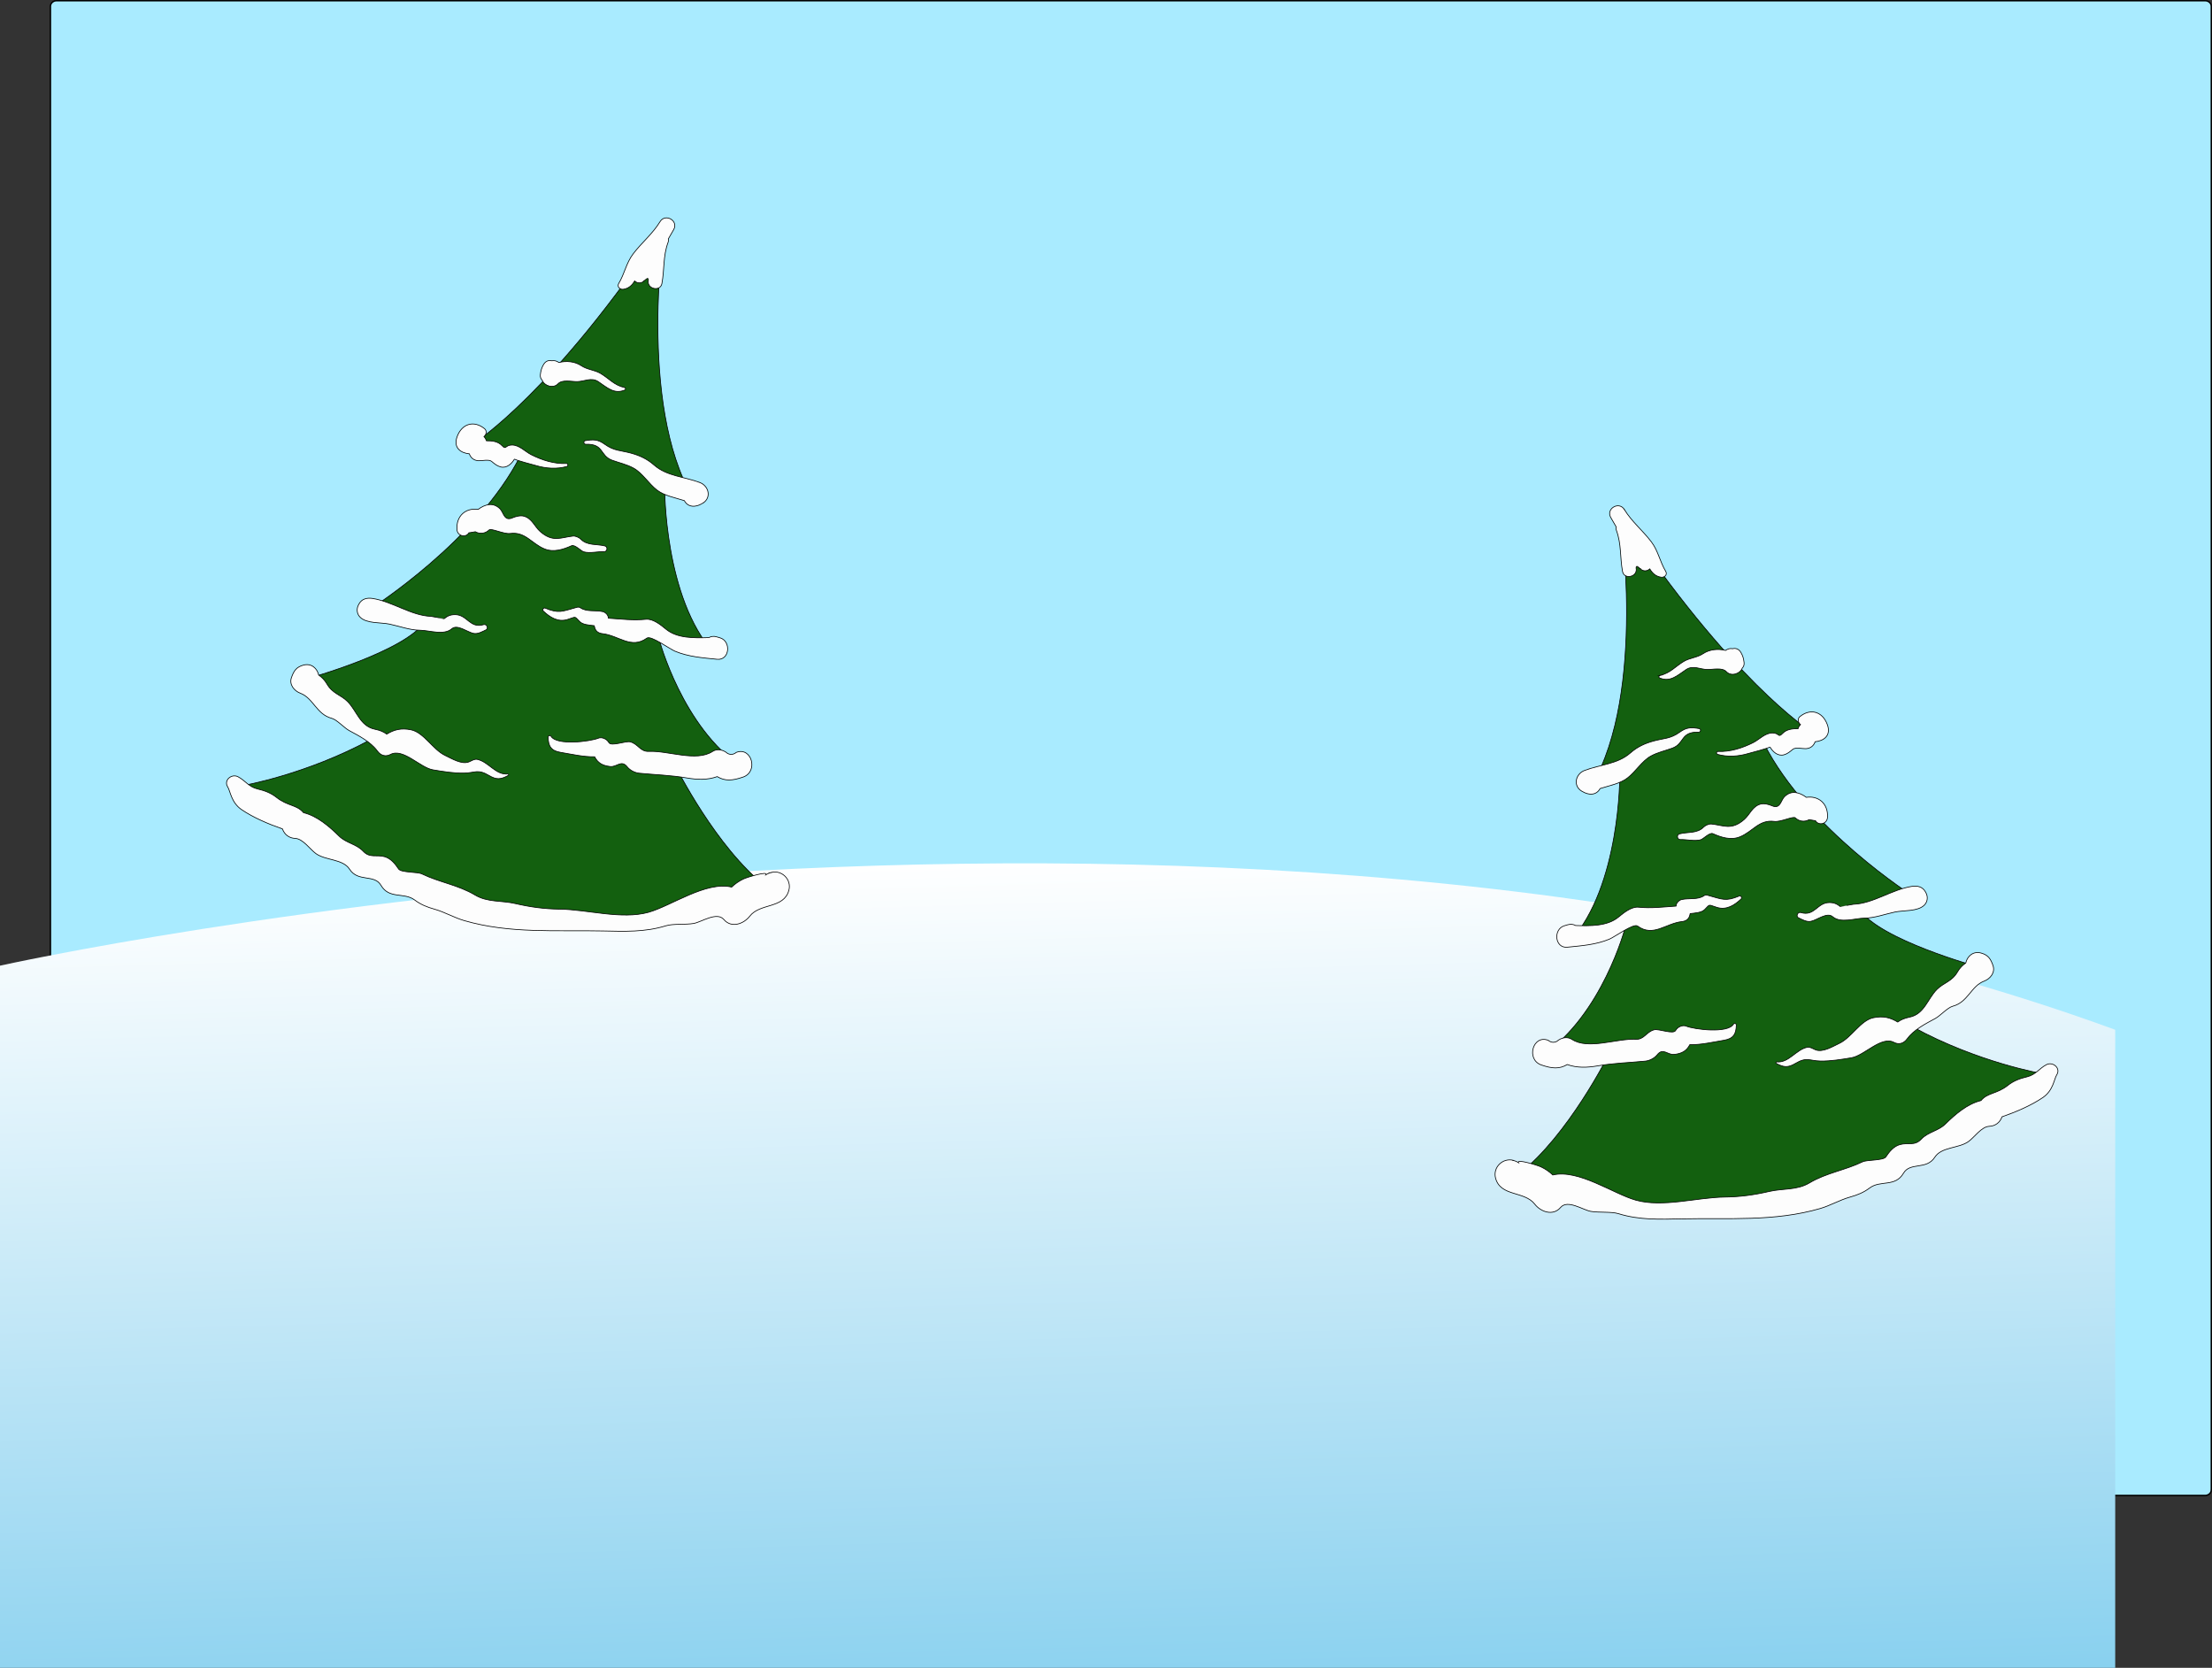<svg version="1.1" xmlns="http://www.w3.org/2000/svg" xmlns:xlink="http://www.w3.org/1999/xlink" width="791.289" height="596.572" viewBox="0,0,791.289,596.572"><rect x="0" y="0" width="791.289" height="596.572" fill="#333333" stroke="none"/><defs><linearGradient x1="232.211" y1="212.952" x2="248.103" y2="758.87" gradientUnits="userSpaceOnUse" id="color-1"><stop offset="0" stop-color="#ffffff"/><stop offset="1" stop-color="#29abe2"/></linearGradient></defs><g transform="translate(141.001,93.572)"><g data-paper-data="{&quot;isPaintingLayer&quot;:true}" fill-rule="nonzero" stroke-linecap="butt" stroke-linejoin="miter" stroke-miterlimit="10" stroke-dasharray="" stroke-dashoffset="0" style="mix-blend-mode: normal"><path d="M650.037,439.345c0,1.104 -1,2 -2.232,2h-768.528c-1.232,0 -2.232,-0.896 -2.232,-2v-530.667c0,-1.104 1,-2 2.232,-2h768.529c1.232,0 2.232,0.896 2.232,2v530.667z" fill="#a9ebff" stroke="#000000" stroke-width="0.5"/><path d="M-141.001,251.843c0,0 431.133,-95.999 756.667,22.923v228.234h-756.667z" fill="url(#color-1)" stroke="none" stroke-width="1"/><g stroke="#000000" stroke-width="0.25"><path d="M506.263,167.666c-2.94,3.594 -16.219,4.79 -16.219,4.79c15.57,30.542 53.299,54.498 53.299,54.498c-4.194,2.395 -19.164,4.788 -19.164,4.788c7.187,10.78 41.918,20.363 41.918,20.363c-0.595,5.989 -22.754,21.707 -22.754,21.707c23.355,12.725 46.111,16.619 46.111,16.619c-98.212,83.84 -187.121,35.931 -187.121,35.931c17.685,-13.775 32.017,-42.517 32.017,-42.517c-8.982,2.396 -23.563,0 -23.563,0c21.352,-14.373 29.552,-45.514 29.552,-45.514c-8.983,4.789 -19.671,4.789 -19.671,4.789c18.052,-19.761 17.775,-59.577 17.775,-59.577c-5.389,5.391 -10.081,3.885 -10.081,3.885c19.764,-33.536 10.181,-97.319 10.181,-97.319c39.523,59.582 67.721,77.558 67.72,77.557z" fill="#13600f"/><path d="M473.576,175.218c4.366,0.184 8.712,-1.203 12.608,-3.168c2.172,-1.096 4.23,-3.45 6.855,-3.45c2.531,0 2.014,1.874 3.568,0.231c1.494,-1.579 3.551,-1.766 5.604,-1.752c0.008,-0.016 0.011,-0.03 0.016,-0.046c0.185,-0.573 0.482,-1.058 0.856,-1.451c-0.863,-0.606 -1.125,-2.087 -0.256,-2.8c3.826,-3.133 8.146,-1.835 9.847,2.804c1.456,3.961 -1.259,5.875 -4.362,6.158c-0.491,1.42 -1.585,2.378 -3.298,2.471c-1.153,0.065 -3.719,-0.572 -4.673,0.232c-0.984,0.825 -1.898,1.613 -3.167,1.965c-2.209,0.606 -4.038,-1.104 -5.028,-2.834c0.178,0.311 -7.501,2.303 -7.718,2.367c-3.54,1.058 -7.421,1.318 -10.993,0.32c-0.572,-0.16 -0.47,-1.072 0.141,-1.047z" fill="#fdfdfd"/><path d="M425.791,182.035c5.536,-2.134 11.814,-2.219 16.415,-6.261c2.506,-2.203 5.144,-3.417 8.32,-4.287c3.604,-0.989 6.039,-0.754 9.344,-3.158c2.433,-1.771 4.073,-1.783 6.99,-1.286c0.726,0.125 0.546,1.29 -0.172,1.269c-6.674,-0.197 -4.963,4.07 -9.447,5.716c-2.664,0.977 -5.193,1.457 -7.722,2.853c-3.12,1.72 -5.444,5.599 -8.346,7.825c-2.675,2.053 -6.442,2.715 -9.782,3.782c-0.72,1.417 -2.253,2.385 -4.379,1.86c-0.8,-0.199 -1.481,-0.506 -2.187,-0.927c-3.208,-1.931 -2.195,-6.164 0.966,-7.386z" fill="#fdfdfd"/><path d="M452.789,148.042c3.742,-0.849 5.488,-3.204 8.528,-5.019c2.214,-1.323 4.73,-1.324 6.932,-2.789c2.298,-1.533 5.305,-1.818 8.029,-1.153c0.726,-0.547 1.645,-0.809 2.521,-0.616c1.057,-0.281 2.23,0.051 2.987,1.378c0.727,1.274 0.936,2.126 1.118,3.57c0.105,0.848 -0.179,1.498 -0.645,1.982c-0.759,2.054 -3.98,3.109 -5.675,1.295c-1.495,-1.602 -4.805,-0.763 -6.8,-0.781c-2.569,-0.022 -5.126,-1.633 -7.583,-0.003c-3.181,2.113 -5.674,4.636 -9.528,3.01c-0.387,-0.164 -0.258,-0.788 0.116,-0.874z" fill="#fdfdfd"/><path d="M440.079,88.693c2.636,4.325 6.558,7.493 9.604,11.489c2.528,3.311 3.082,7.14 5.187,10.618c0.716,1.182 -0.452,2.256 -1.606,2.092c-2.014,-0.285 -3.19,-1.485 -4.092,-2.982c-0.729,0.681 -1.829,0.962 -2.916,0.346c-0.165,-0.174 -0.315,-0.321 -0.46,-0.459c-0.017,0.022 -0.035,0.044 -0.05,0.065c-0.357,-0.359 -0.725,-0.63 -1.097,-0.861c-0.362,-0.057 -0.47,0.326 -0.31,1.175c0.006,2.762 -4.389,3.499 -4.916,0.666c-0.944,-5.088 -0.368,-9.767 -2.199,-14.725c-0.177,-0.477 -0.195,-0.901 -0.103,-1.269c-0.597,-1.071 -1.242,-2.159 -1.909,-3.311c-1.824,-3.155 2.976,-5.941 4.867,-2.844z" fill="#fdfdfd"/><path d="M418.641,237.557l1.185,-0.347c1.092,-0.32 2.036,-0.158 2.808,0.273c5.262,0.154 11.319,0.316 15.368,-3.036c1.782,-1.471 4.608,-3.78 7.129,-3.521c4.539,0.466 8.736,-0.072 13.435,-0.391c0.023,-0.141 0.066,-0.278 0.081,-0.422c0.165,-0.889 1.057,-1.727 1.923,-1.923c2.607,-0.593 5.849,0.172 8.025,-1.393c0.325,-0.235 0.834,-0.262 1.206,-0.157c5.436,1.494 6.479,2.307 11.39,0.286c0.613,-0.251 1.074,0.663 0.628,1.082c-2.333,2.188 -5.203,4.045 -8.613,2.991c-3.316,-1.023 -2.337,-1.294 -4.397,0.767c-1.12,1.121 -3.368,1.234 -5.186,1.452c-0.063,0.257 -0.109,0.498 -0.193,0.771c-0.405,1.31 -1.423,1.938 -2.727,2.078c-5.817,0.626 -10.285,5.678 -15.923,1.586c-1.421,-1.032 -8.121,3.891 -10.027,4.688c-4.81,2.009 -9.946,2.375 -15.073,2.891c-4.518,0.456 -5.13,-6.475 -1.039,-7.675z" fill="#fdfdfd"/><path d="M503.195,232.839c4.933,1.497 5.841,-3.567 10.204,-3.567c1.735,0 2.673,0.459 3.971,1.462c-0.002,-0.002 4.312,-0.842 4.656,-0.854c7.038,-0.234 13.91,-5.349 20.991,-6.414c1.851,-0.281 3.748,0.142 4.729,1.923c0.068,0.123 0.137,0.245 0.203,0.368c0.793,1.439 0.614,3.25 -0.571,4.425c-2.366,2.348 -7.4,1.814 -10.522,2.475c-3.57,0.753 -7.203,2.143 -10.881,2.183c-3.399,0.038 -8.531,1.937 -11.377,-0.512c-2.028,-1.748 -5.554,1.203 -7.795,1.646c-1.542,0.307 -3.097,-0.623 -4.408,-1.237c-1.078,-0.503 -0.31,-2.236 0.8,-1.898z" fill="#fdfdfd"/><path d="M459.826,204.692c2.9,-0.746 6.313,-0.045 8.61,-2.42c0.606,-0.626 1.936,-1.191 2.744,-1.11c4.309,0.44 7.208,2.421 11.79,-1.624c2.04,-1.802 2.907,-4.686 5.823,-5.488c1.27,-0.351 2.989,0.116 4.13,0.61c2.958,1.284 3.108,-1.931 4.414,-3.236c2.505,-2.506 5.472,-1.567 7.828,0.201c4.348,-0.657 7.883,2.251 7.575,7.183c-0.149,2.405 -3.198,3.061 -4.317,1.151c-0.012,0.011 -0.022,0.02 -0.036,0.028c-0.74,-0.127 -1.484,-0.252 -2.226,-0.377c-1.571,0.91 -3.624,0.661 -4.908,-0.634c-0.729,-0.737 -5.27,1.56 -7.55,1.256c-5.458,-0.721 -7.665,3.641 -12.287,5.521c-3.245,1.318 -6.702,0.197 -9.671,-1.133c-1.178,-0.527 -3.409,1.918 -4.369,2.182c-2.205,0.607 -5.002,-0.148 -7.275,-0.068c-1.178,0.04 -1.404,-1.751 -0.275,-2.042z" fill="#fdfdfd"/><path d="M412.811,278.534c1.009,0.806 2.05,0.929 3.129,0.374c1.434,-1.291 3.662,-1.824 5.384,-0.695c5.802,3.812 15.952,-0.365 22.759,-0.031c3.115,0.153 3.763,-2.614 6.622,-3.399c1.687,-0.465 6.916,1.79 7.735,0.205c0.62,-1.197 2.438,-2.054 3.741,-1.522c2.911,1.187 14.882,2.69 16.898,-0.682c0.283,-0.473 1.058,-0.285 1.047,0.283c-0.064,3.247 -1.055,4.888 -4.407,5.446c-3.878,0.646 -8.154,1.656 -12.24,1.598c-1.076,2.061 -2.619,3.154 -5.574,3.477c-2.368,0.259 -3.979,-2.509 -6.06,0.097c-1.011,1.264 -2.73,2.146 -4.32,2.3c-5.75,0.562 -11.238,0.693 -16.996,1.693c-3.808,0.661 -7.443,0.766 -10.893,-0.472c-2.786,1.669 -5.441,1.479 -9.258,0.154c-5.579,-1.938 -3.042,-10.924 2.433,-8.826z" fill="#fdfdfd"/><path d="M494.537,286.26c4.336,0.461 6.925,-4.383 10.936,-5.219c1.005,-0.208 2.028,0.491 2.888,0.861c2.631,1.139 6.302,-1.185 8.595,-2.258c4.369,-2.047 7.624,-8.234 12.195,-9.177c3.541,-0.73 6.095,-0.046 8.71,1.542c1.188,-0.88 2.507,-1.393 4.25,-1.753c5.311,-1.092 6.43,-6.567 9.772,-9.91c2.454,-2.455 5.376,-2.791 7.395,-6.318c0.758,-1.32 1.771,-2.327 2.926,-3.16c0.515,-2.329 2.573,-4.354 5.515,-3.535c2.519,0.702 3.402,2.104 4.229,4.47c0.867,2.478 -0.975,4.734 -3.15,5.554c-4.747,1.787 -5.747,7.54 -11.273,8.998c-1.84,0.484 -4.439,3.414 -6.243,4.386c-3.467,1.867 -7.738,4.056 -10.102,7.327c-1.117,1.544 -2.882,2.146 -4.636,1.216c-4.562,-2.417 -10.612,4.724 -15.23,5.495c-3.629,0.605 -7.401,1.233 -11.093,1.172c-3.975,-0.067 -4.889,-1.575 -8.957,0.853c-2.627,1.567 -4.215,1.448 -6.868,-0.021c-0.234,-0.13 -0.146,-0.554 0.141,-0.523z" fill="#fdfdfd"/><path d="M400.387,321.474c-0.156,-0.008 -0.312,-0.015 -0.471,-0.021c0.836,0.103 1.615,0.408 2.297,0.851c-0.878,-1.442 6.676,0.875 8.026,1.509c1.674,0.785 3.031,1.762 4.236,2.9c9.205,-2.18 21.64,6.753 29.737,9.021c9.595,2.687 21.927,-1.002 31.734,-1.122c5.563,-0.069 10.552,-0.749 15.96,-2.007c4.848,-1.13 9.884,-0.37 14.356,-3.04c6.079,-3.624 12.775,-4.527 19.024,-7.56c1.584,-0.768 7.448,-0.422 8.336,-1.76c1.217,-1.836 2.796,-3.79 5.039,-4.407c2.893,-0.796 5.238,0.582 7.579,-1.902c2.504,-2.663 6.087,-2.911 8.663,-5.441c3.525,-3.464 7.846,-7.21 12.744,-8.397c2.369,-2.874 5.653,-2.304 9.588,-5.414c2.147,-1.699 4.321,-2.464 6.925,-3.088c3.096,-0.743 4.36,-3.044 6.941,-4.362c2.249,-1.15 5.183,1.267 3.648,3.647c-0.947,1.471 -1.217,5.565 -4.943,8.115c-4.123,2.82 -9.604,5.173 -14.639,6.91c-0.719,2.033 -2.396,3.314 -4.58,3.401c-2.746,0.109 -5.343,3.963 -7.399,5.435c-3.536,2.523 -9.647,1.859 -12.059,5.61c-3.007,4.679 -8.827,1.642 -11.213,5.735c-2.944,5.051 -8.254,2.393 -12.047,5.244c-2.217,1.669 -4.421,2.537 -7.066,3.283c-3.743,1.056 -7.021,3.034 -10.683,4.098c-16.34,4.744 -32.824,3.327 -49.572,3.698c-7.741,0.171 -15.113,0.464 -22.566,-1.853c-2.564,-0.796 -7.048,-0.317 -9.932,-0.83c-2.778,-0.49 -8.304,-4.338 -10.788,-1.406c-2.716,3.205 -7.145,1.558 -9.268,-1.195c-3.666,-4.747 -12.201,-2.604 -13.992,-9.271c-1.033,-3.865 2.557,-7.369 6.385,-6.381z" fill="#fdfdfd"/></g><g stroke="#000000" stroke-width="0.25"><path d="M96.66,-12.876c0,0 -9.583,63.783 10.181,97.319c0,0 -4.692,1.506 -10.081,-3.885c0,0 -0.277,39.816 17.775,59.577c0,0 -10.688,0 -19.671,-4.789c0,0 8.2,31.141 29.552,45.514c0,0 -14.581,2.396 -23.563,0c0,0 14.332,28.742 32.017,42.517c0,0 -88.909,47.909 -187.121,-35.931c0,0 22.756,-3.894 46.111,-16.619c0,0 -22.159,-15.718 -22.754,-21.707c0,0 34.731,-9.583 41.918,-20.363c0,0 -14.97,-2.393 -19.164,-4.788c0,0 37.729,-23.956 53.299,-54.498c0,0 -13.279,-1.196 -16.219,-4.79c-0.001,0 28.196,-17.975 67.72,-77.557z" fill="#13600f"/><path d="M61.767,73.279c-3.572,0.998 -7.453,0.738 -10.993,-0.32c-0.217,-0.064 -7.896,-2.056 -7.718,-2.367c-0.99,1.73 -2.819,3.44 -5.028,2.834c-1.269,-0.352 -2.183,-1.14 -3.167,-1.965c-0.954,-0.804 -3.52,-0.167 -4.673,-0.232c-1.713,-0.093 -2.807,-1.051 -3.298,-2.471c-3.103,-0.283 -5.818,-2.197 -4.362,-6.158c1.701,-4.639 6.021,-5.937 9.847,-2.804c0.869,0.713 0.607,2.194 -0.256,2.8c0.374,0.393 0.671,0.878 0.856,1.451c0.005,0.016 0.008,0.03 0.016,0.046c2.053,-0.014 4.11,0.173 5.604,1.752c1.554,1.643 1.037,-0.231 3.568,-0.231c2.625,0 4.683,2.354 6.855,3.45c3.896,1.965 8.242,3.352 12.608,3.168c0.612,-0.024 0.713,0.888 0.141,1.047z" fill="#fdfdfd"/><path d="M110.378,86.436c-0.706,0.421 -1.387,0.728 -2.187,0.927c-2.126,0.525 -3.659,-0.443 -4.379,-1.86c-3.34,-1.067 -7.107,-1.729 -9.782,-3.782c-2.902,-2.226 -5.226,-6.105 -8.346,-7.825c-2.529,-1.396 -5.058,-1.876 -7.722,-2.853c-4.484,-1.646 -2.773,-5.913 -9.447,-5.716c-0.718,0.021 -0.898,-1.144 -0.172,-1.269c2.917,-0.497 4.557,-0.485 6.99,1.286c3.305,2.404 5.74,2.169 9.344,3.158c3.176,0.87 5.814,2.084 8.32,4.287c4.601,4.042 10.879,4.127 16.415,6.261c3.161,1.221 4.173,5.455 0.966,7.386z" fill="#fdfdfd"/><path d="M82.53,45.931c-3.854,1.626 -6.347,-0.897 -9.528,-3.01c-2.457,-1.63 -5.014,-0.019 -7.583,0.003c-1.995,0.018 -5.305,-0.821 -6.8,0.781c-1.695,1.814 -4.916,0.759 -5.675,-1.295c-0.466,-0.484 -0.75,-1.134 -0.645,-1.982c0.182,-1.444 0.391,-2.296 1.118,-3.57c0.757,-1.327 1.93,-1.659 2.987,-1.378c0.876,-0.193 1.795,0.069 2.521,0.616c2.724,-0.665 5.731,-0.38 8.029,1.153c2.202,1.465 4.718,1.466 6.932,2.789c3.04,1.815 4.786,4.17 8.528,5.019c0.374,0.085 0.502,0.71 0.116,0.874z" fill="#fdfdfd"/><path d="M99.991,-11.449c-0.667,1.152 -1.311,2.24 -1.909,3.311c0.091,0.368 0.074,0.793 -0.103,1.269c-1.831,4.958 -1.255,9.638 -2.199,14.725c-0.527,2.832 -4.922,2.095 -4.916,-0.666c0.16,-0.849 0.051,-1.232 -0.31,-1.175c-0.372,0.231 -0.741,0.502 -1.097,0.861c-0.015,-0.022 -0.033,-0.044 -0.05,-0.065c-0.145,0.138 -0.295,0.284 -0.46,0.459c-1.087,0.616 -2.187,0.336 -2.916,-0.346c-0.903,1.497 -2.078,2.697 -4.092,2.982c-1.154,0.163 -2.322,-0.91 -1.606,-2.092c2.106,-3.478 2.66,-7.306 5.187,-10.618c3.045,-3.995 6.967,-7.164 9.604,-11.489c1.891,-3.096 6.691,-0.31 4.867,2.844z" fill="#fdfdfd"/><path d="M115.523,142.246c-5.127,-0.516 -10.263,-0.882 -15.073,-2.891c-1.906,-0.797 -8.606,-5.72 -10.027,-4.688c-5.638,4.092 -10.106,-0.96 -15.923,-1.586c-1.304,-0.14 -2.322,-0.768 -2.727,-2.078c-0.084,-0.273 -0.13,-0.514 -0.193,-0.771c-1.818,-0.218 -4.066,-0.331 -5.186,-1.452c-2.06,-2.061 -1.081,-1.79 -4.397,-0.767c-3.41,1.054 -6.28,-0.803 -8.613,-2.991c-0.446,-0.419 0.015,-1.333 0.628,-1.082c4.911,2.021 5.954,1.208 11.39,-0.286c0.372,-0.105 0.881,-0.078 1.206,0.157c2.176,1.565 5.418,0.8 8.025,1.393c0.866,0.196 1.758,1.034 1.923,1.923c0.015,0.144 0.058,0.281 0.081,0.422c4.699,0.319 8.896,0.857 13.435,0.391c2.521,-0.259 5.347,2.05 7.129,3.521c4.049,3.352 10.106,3.19 15.368,3.036c0.772,-0.431 1.716,-0.593 2.808,-0.273l1.185,0.347c4.091,1.2 3.478,8.131 -1.039,7.675z" fill="#fdfdfd"/><path d="M32.807,131.751c-1.311,0.614 -2.866,1.544 -4.408,1.237c-2.241,-0.443 -5.767,-3.394 -7.795,-1.646c-2.846,2.449 -7.978,0.55 -11.377,0.512c-3.678,-0.04 -7.311,-1.43 -10.881,-2.183c-3.122,-0.661 -8.156,-0.127 -10.522,-2.475c-1.185,-1.175 -1.364,-2.986 -0.571,-4.425c0.066,-0.123 0.135,-0.245 0.203,-0.368c0.981,-1.781 2.878,-2.204 4.729,-1.923c7.081,1.065 13.953,6.18 20.991,6.414c0.344,0.012 4.658,0.852 4.656,0.854c1.298,-1.003 2.236,-1.462 3.971,-1.462c4.363,0 5.271,5.064 10.204,3.567c1.111,-0.337 1.878,1.396 0.8,1.898z" fill="#fdfdfd"/><path d="M75.101,103.749c-2.273,-0.08 -5.07,0.675 -7.275,0.068c-0.96,-0.264 -3.191,-2.709 -4.369,-2.182c-2.969,1.33 -6.426,2.451 -9.671,1.133c-4.622,-1.88 -6.829,-6.242 -12.287,-5.521c-2.28,0.304 -6.821,-1.993 -7.55,-1.256c-1.284,1.295 -3.337,1.544 -4.908,0.634c-0.742,0.125 -1.486,0.25 -2.226,0.377c-0.014,-0.008 -0.024,-0.017 -0.036,-0.028c-1.119,1.91 -4.168,1.254 -4.317,-1.151c-0.308,-4.932 3.227,-7.84 7.575,-7.183c2.356,-1.768 5.323,-2.707 7.828,-0.201c1.306,1.305 1.456,4.52 4.414,3.236c1.141,-0.494 2.86,-0.961 4.13,-0.61c2.916,0.802 3.783,3.686 5.823,5.488c4.582,4.045 7.481,2.064 11.79,1.624c0.808,-0.081 2.138,0.484 2.744,1.11c2.297,2.375 5.71,1.674 8.61,2.42c1.129,0.291 0.904,2.082 -0.275,2.042z" fill="#fdfdfd"/><path d="M124.825,184.375c-3.817,1.325 -6.472,1.515 -9.258,-0.154c-3.45,1.238 -7.085,1.133 -10.893,0.472c-5.758,-1 -11.246,-1.131 -16.996,-1.693c-1.59,-0.154 -3.309,-1.036 -4.32,-2.3c-2.081,-2.606 -3.692,0.162 -6.06,-0.097c-2.955,-0.323 -4.498,-1.416 -5.574,-3.477c-4.086,0.058 -8.362,-0.952 -12.24,-1.598c-3.352,-0.558 -4.343,-2.199 -4.407,-5.446c-0.011,-0.568 0.764,-0.756 1.047,-0.283c2.016,3.372 13.987,1.869 16.898,0.682c1.303,-0.532 3.121,0.325 3.741,1.522c0.819,1.585 6.048,-0.67 7.735,-0.205c2.859,0.785 3.507,3.552 6.622,3.399c6.807,-0.334 16.957,3.843 22.759,0.031c1.722,-1.129 3.95,-0.596 5.384,0.695c1.079,0.555 2.12,0.432 3.129,-0.374c5.475,-2.099 8.012,6.887 2.433,8.826z" fill="#fdfdfd"/><path d="M40.806,183.797c-2.653,1.469 -4.241,1.588 -6.868,0.021c-4.068,-2.428 -4.982,-0.92 -8.957,-0.853c-3.692,0.061 -7.464,-0.567 -11.093,-1.172c-4.618,-0.771 -10.668,-7.912 -15.23,-5.495c-1.754,0.93 -3.519,0.328 -4.636,-1.216c-2.364,-3.271 -6.635,-5.46 -10.102,-7.327c-1.804,-0.972 -4.403,-3.902 -6.243,-4.386c-5.526,-1.458 -6.526,-7.211 -11.273,-8.998c-2.175,-0.82 -4.017,-3.076 -3.15,-5.554c0.827,-2.366 1.71,-3.768 4.229,-4.47c2.942,-0.819 5,1.206 5.515,3.535c1.155,0.833 2.168,1.84 2.926,3.16c2.019,3.527 4.941,3.863 7.395,6.318c3.342,3.343 4.461,8.818 9.772,9.91c1.743,0.36 3.062,0.873 4.25,1.753c2.615,-1.588 5.169,-2.272 8.71,-1.542c4.571,0.943 7.826,7.13 12.195,9.177c2.293,1.073 5.964,3.397 8.595,2.258c0.86,-0.37 1.883,-1.069 2.888,-0.861c4.011,0.836 6.6,5.68 10.936,5.219c0.288,-0.031 0.375,0.394 0.141,0.523z" fill="#fdfdfd"/><path d="M141.201,224.869c-1.791,6.667 -10.326,4.524 -13.992,9.271c-2.123,2.753 -6.552,4.4 -9.268,1.195c-2.484,-2.932 -8.01,0.916 -10.788,1.406c-2.884,0.513 -7.368,0.034 -9.932,0.83c-7.453,2.317 -14.825,2.024 -22.566,1.853c-16.748,-0.371 -33.232,1.046 -49.572,-3.698c-3.662,-1.064 -6.94,-3.042 -10.683,-4.098c-2.645,-0.746 -4.849,-1.614 -7.066,-3.283c-3.793,-2.851 -9.103,-0.193 -12.047,-5.244c-2.386,-4.093 -8.206,-1.056 -11.213,-5.735c-2.412,-3.751 -8.523,-3.087 -12.059,-5.61c-2.056,-1.472 -4.653,-5.326 -7.399,-5.435c-2.184,-0.087 -3.861,-1.368 -4.58,-3.401c-5.035,-1.737 -10.516,-4.09 -14.639,-6.91c-3.726,-2.55 -3.996,-6.644 -4.943,-8.115c-1.535,-2.38 1.399,-4.797 3.648,-3.647c2.581,1.318 3.845,3.619 6.941,4.362c2.604,0.624 4.778,1.389 6.925,3.088c3.935,3.11 7.219,2.54 9.588,5.414c4.898,1.187 9.219,4.933 12.744,8.397c2.576,2.53 6.159,2.778 8.663,5.441c2.341,2.484 4.686,1.106 7.579,1.902c2.243,0.617 3.822,2.571 5.039,4.407c0.888,1.338 6.752,0.992 8.336,1.76c6.249,3.033 12.945,3.936 19.024,7.56c4.472,2.67 9.508,1.91 14.356,3.04c5.408,1.258 10.397,1.938 15.96,2.007c9.807,0.12 22.139,3.809 31.734,1.122c8.097,-2.268 20.532,-11.201 29.737,-9.021c1.205,-1.138 2.562,-2.115 4.236,-2.9c1.35,-0.634 8.904,-2.951 8.026,-1.509c0.682,-0.443 1.461,-0.748 2.297,-0.851c-0.159,0.006 -0.315,0.013 -0.471,0.021c3.828,-0.987 7.418,2.517 6.385,6.381z" fill="#fdfdfd"/></g></g></g></svg>
